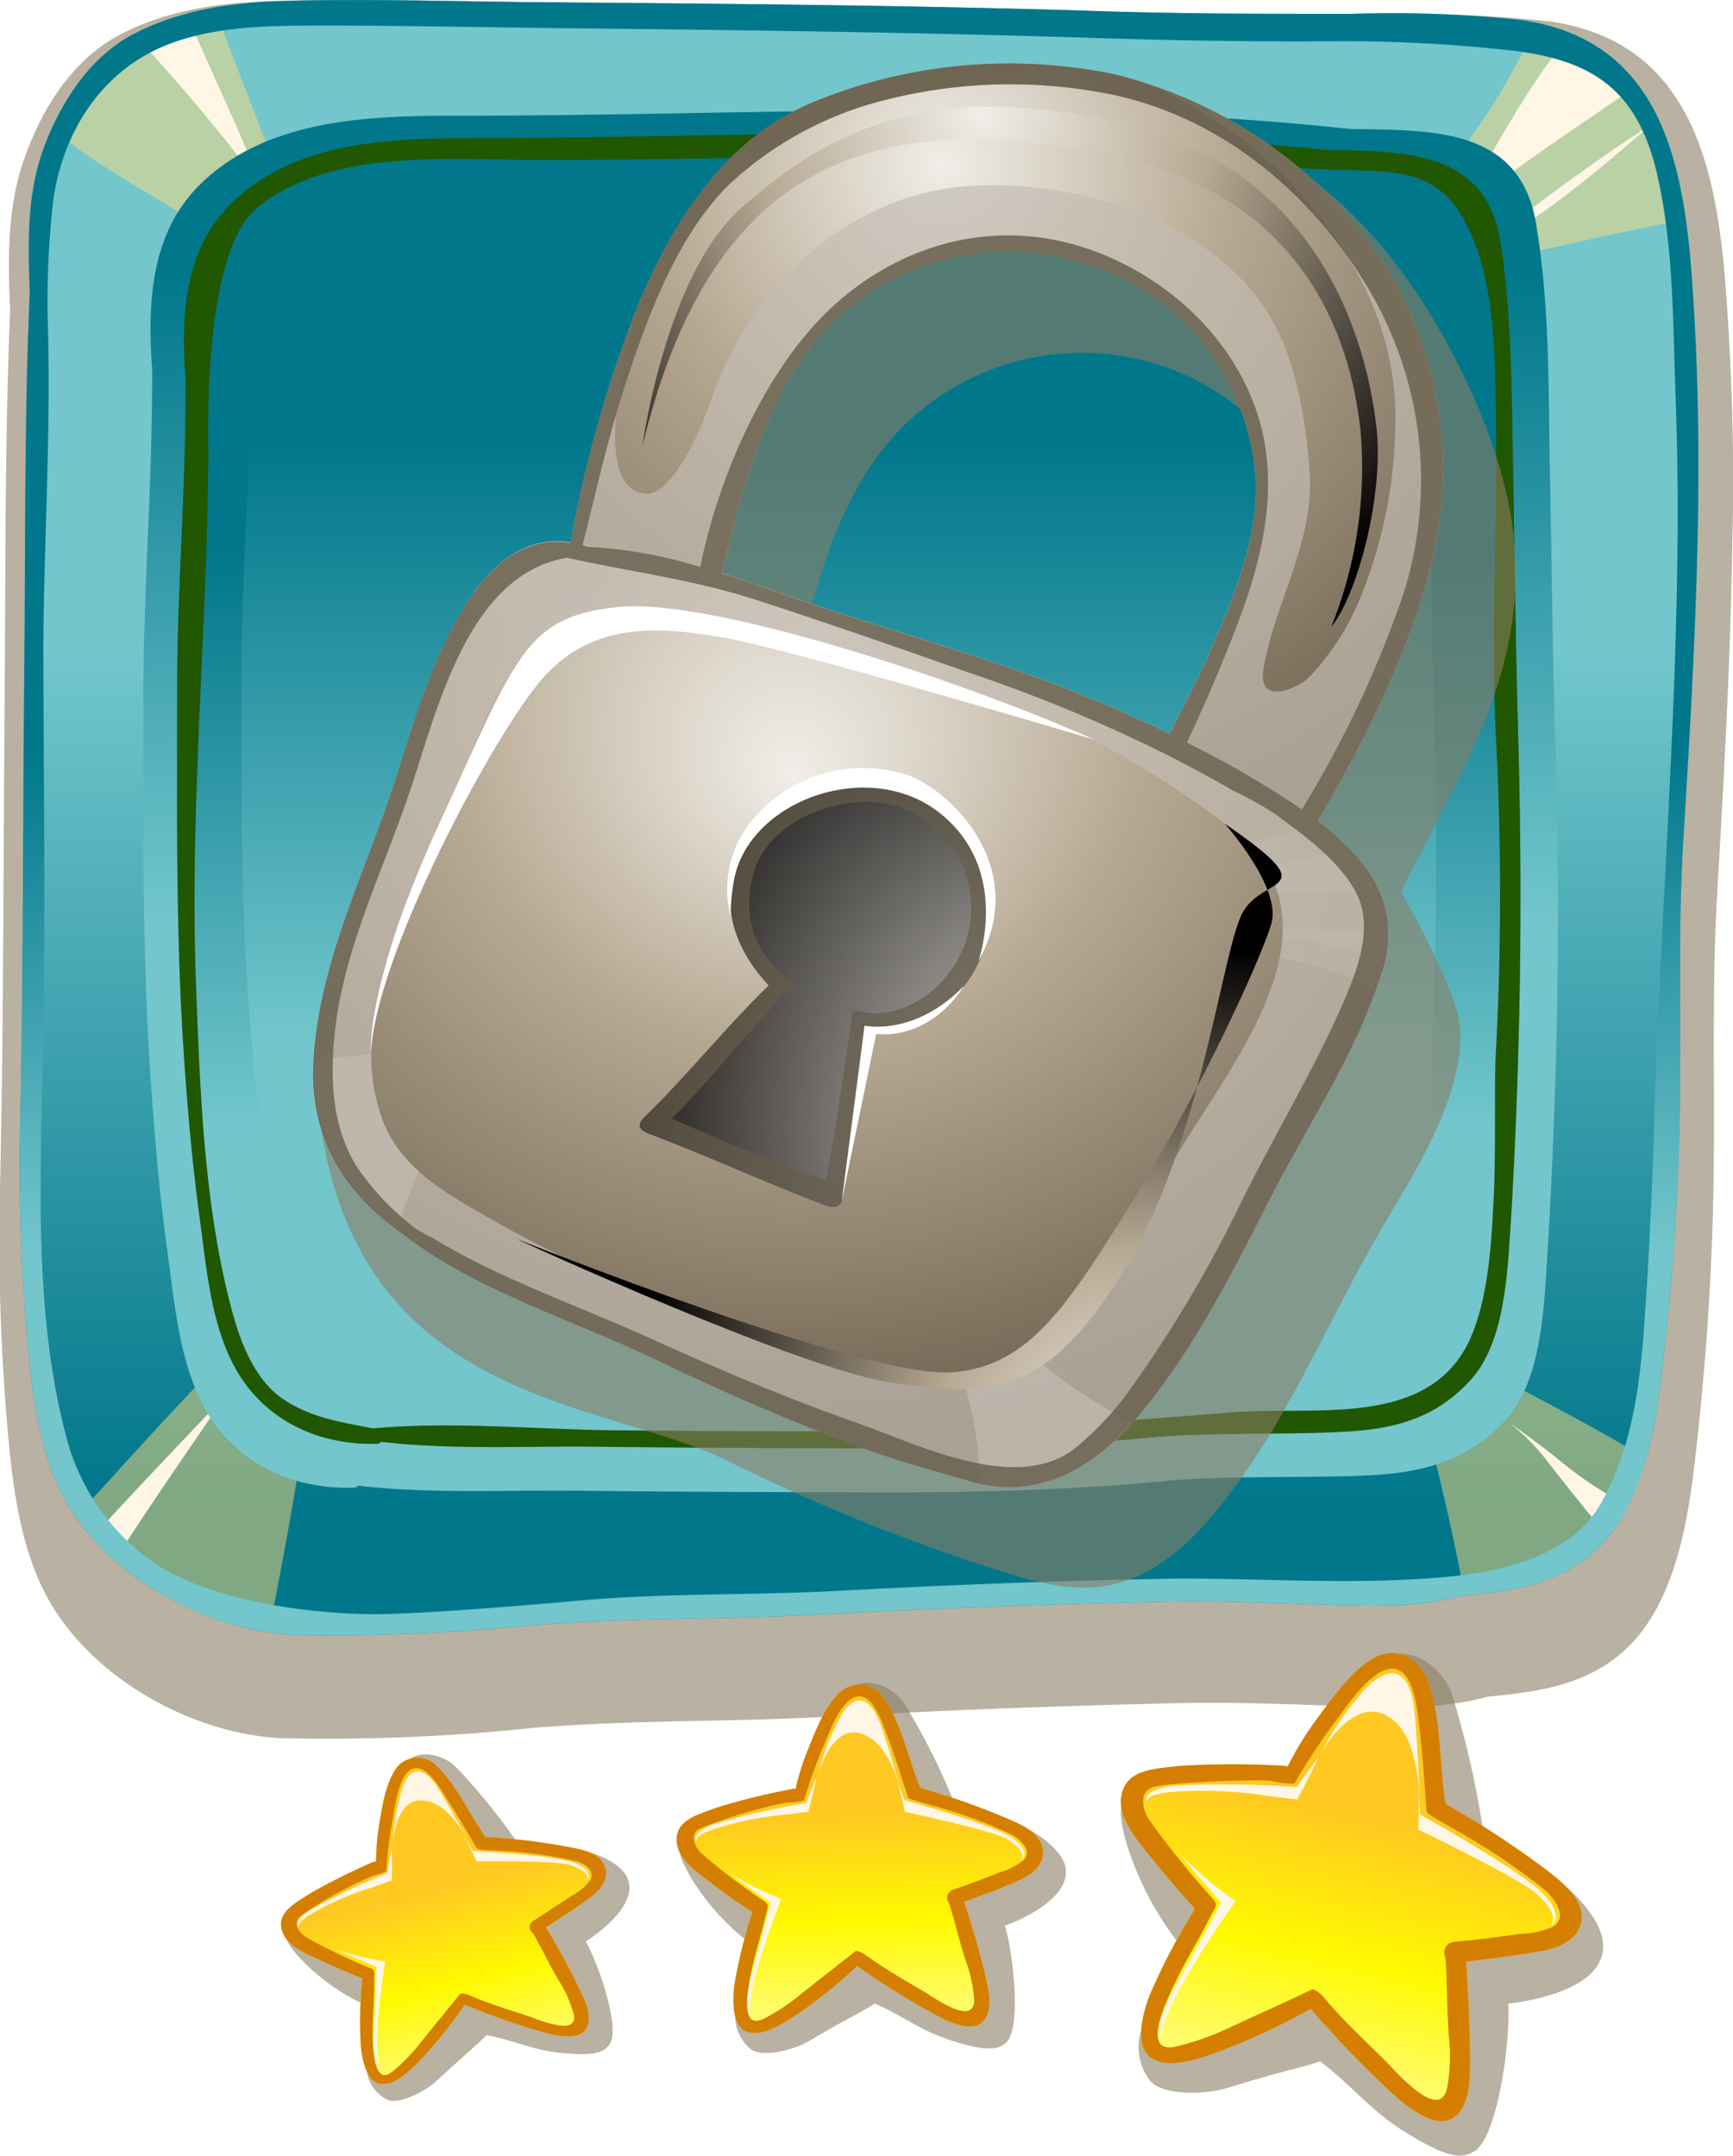 <svg xmlns="http://www.w3.org/2000/svg" xmlns:xlink="http://www.w3.org/1999/xlink" viewBox="0 0 129.91 161.64"><defs><style>.cls-1{mask:url(#mask);filter:url(#luminosity-noclip-9);}.cls-10,.cls-12,.cls-14,.cls-16,.cls-18,.cls-2,.cls-23,.cls-26,.cls-4,.cls-42,.cls-43,.cls-46,.cls-49,.cls-52,.cls-55,.cls-57,.cls-6,.cls-8{mix-blend-mode:multiply;}.cls-2{fill:url(#linear-gradient);}.cls-3{mask:url(#mask-2);filter:url(#luminosity-noclip-14);}.cls-4{fill:url(#radial-gradient);}.cls-5{mask:url(#mask-3);filter:url(#luminosity-noclip-15);}.cls-6{fill:url(#radial-gradient-2);}.cls-7{mask:url(#mask-4);filter:url(#luminosity-noclip-16);}.cls-8{fill:url(#radial-gradient-3);}.cls-9{mask:url(#mask-5);filter:url(#luminosity-noclip-10);}.cls-10{fill:url(#linear-gradient-2);}.cls-11{mask:url(#mask-6);filter:url(#luminosity-noclip-11);}.cls-12{fill:url(#linear-gradient-3);}.cls-13{mask:url(#mask-7);filter:url(#luminosity-noclip-12);}.cls-14{fill:url(#radial-gradient-4);}.cls-15{mask:url(#mask-8);filter:url(#luminosity-noclip-13);}.cls-16{fill:url(#radial-gradient-5);}.cls-17{isolation:isolate;}.cls-18{fill:#8a7d63;}.cls-18,.cls-54{opacity:0.6;}.cls-19{fill:url(#linear-gradient-4);}.cls-20{opacity:0.5;}.cls-20,.cls-30,.cls-32,.cls-34,.cls-35,.cls-53,.cls-54,.cls-58,.cls-59,.cls-60{mix-blend-mode:screen;}.cls-21{fill:#ffdc7c;}.cls-22{fill:#fff6e6;}.cls-23{fill:url(#linear-gradient-5);}.cls-24{fill:url(#linear-gradient-6);}.cls-25{fill:url(#linear-gradient-7);}.cls-27{fill:#215700;}.cls-28{fill:url(#linear-gradient-8);}.cls-29{mask:url(#mask-9);}.cls-30{fill:url(#linear-gradient-9);}.cls-31{mask:url(#mask-10);}.cls-32{fill:url(#linear-gradient-10);}.cls-33{mask:url(#mask-11);}.cls-34{fill:url(#linear-gradient-11);}.cls-36{mask:url(#mask-12);}.cls-37{fill:url(#radial-gradient-6);}.cls-38{mask:url(#mask-13);}.cls-39{fill:url(#radial-gradient-7);}.cls-40{fill:url(#linear-gradient-12);}.cls-41{mask:url(#mask-14);}.cls-42{fill:url(#radial-gradient-8);}.cls-43{fill:#d47f02;}.cls-44{fill:url(#linear-gradient-13);}.cls-45{mask:url(#mask-15);}.cls-46{fill:url(#radial-gradient-9);}.cls-47{fill:url(#linear-gradient-14);}.cls-48{mask:url(#mask-16);}.cls-49{fill:url(#radial-gradient-10);}.cls-50{fill:url(#radial-gradient-11);}.cls-51{fill:url(#radial-gradient-12);}.cls-52,.cls-53,.cls-54{fill:#c3bcb3;}.cls-52,.cls-57{opacity:0.7;}.cls-53{opacity:0.4;}.cls-55,.cls-57{fill:#665d4a;}.cls-55,.cls-56{opacity:0.8;}.cls-56{fill:url(#radial-gradient-13);}.cls-58{fill:url(#radial-gradient-14);}.cls-59{fill:url(#radial-gradient-15);}.cls-60,.cls-61{fill:#fff;}.cls-62{filter:url(#luminosity-noclip-8);}.cls-63{filter:url(#luminosity-noclip-7);}.cls-64{filter:url(#luminosity-noclip-6);}.cls-65{filter:url(#luminosity-noclip-5);}.cls-66{filter:url(#luminosity-noclip-4);}.cls-67{filter:url(#luminosity-noclip-3);}.cls-68{filter:url(#luminosity-noclip-2);}.cls-69{filter:url(#luminosity-noclip);}</style><filter id="luminosity-noclip" x="19.83" y="-8351.59" width="37.58" height="32766" filterUnits="userSpaceOnUse" color-interpolation-filters="sRGB"><feFlood flood-color="#fff" result="bg"/><feBlend in="SourceGraphic" in2="bg"/></filter><mask id="mask" x="19.83" y="-8351.59" width="37.58" height="32766" maskUnits="userSpaceOnUse"><g class="cls-69"/></mask><linearGradient id="linear-gradient" x1="25.48" y1="21.69" x2="41.93" y2="39.47" gradientUnits="userSpaceOnUse"><stop offset="0.03" stop-color="#fff"/><stop offset="0.19" stop-color="#fff"/><stop offset="0.39" stop-color="#fff"/><stop offset="0.95"/></linearGradient><filter id="luminosity-noclip-2" x="84.02" y="-8351.59" width="34.5" height="32766" filterUnits="userSpaceOnUse" color-interpolation-filters="sRGB"><feFlood flood-color="#fff" result="bg"/><feBlend in="SourceGraphic" in2="bg"/></filter><mask id="mask-2" x="84.02" y="-8351.59" width="34.5" height="32766" maskUnits="userSpaceOnUse"><g class="cls-68"/></mask><radialGradient id="radial-gradient" cx="103.13" cy="134.06" r="25.57" gradientUnits="userSpaceOnUse"><stop offset="0.41"/><stop offset="0.85" stop-color="#fff"/></radialGradient><filter id="luminosity-noclip-3" x="50.73" y="-8351.59" width="27.47" height="32766" filterUnits="userSpaceOnUse" color-interpolation-filters="sRGB"><feFlood flood-color="#fff" result="bg"/><feBlend in="SourceGraphic" in2="bg"/></filter><mask id="mask-3" x="50.73" y="-8351.59" width="27.47" height="32766" maskUnits="userSpaceOnUse"><g class="cls-67"/></mask><radialGradient id="radial-gradient-2" cx="96.63" cy="241.16" r="19.68" gradientTransform="translate(-86.33 -77.12) rotate(-13.76)" xlink:href="#radial-gradient"/><filter id="luminosity-noclip-4" x="21.07" y="-8351.59" width="24.37" height="32766" filterUnits="userSpaceOnUse" color-interpolation-filters="sRGB"><feFlood flood-color="#fff" result="bg"/><feBlend in="SourceGraphic" in2="bg"/></filter><mask id="mask-4" x="21.07" y="-8351.59" width="24.37" height="32766" maskUnits="userSpaceOnUse"><g class="cls-66"/></mask><radialGradient id="radial-gradient-3" cx="68.85" cy="339.88" r="17.7" gradientTransform="matrix(0.9, -0.44, 0.44, 0.9, -179.58, -135.56)" xlink:href="#radial-gradient"/><filter id="luminosity-noclip-5" x="59.88" y="-8351.59" width="11.47" height="32766" filterUnits="userSpaceOnUse" color-interpolation-filters="sRGB"><feFlood flood-color="#fff" result="bg"/><feBlend in="SourceGraphic" in2="bg"/></filter><mask id="mask-5" x="59.88" y="-8351.59" width="11.47" height="32766" maskUnits="userSpaceOnUse"><g class="cls-65"/></mask><linearGradient id="linear-gradient-2" x1="55.75" y1="7.88" x2="73.69" y2="26.91" gradientUnits="userSpaceOnUse"><stop offset="0" stop-color="#fff"/><stop offset="0.31" stop-color="#fff"/><stop offset="0.8"/></linearGradient><filter id="luminosity-noclip-6" x="19.09" y="-8351.59" width="88.55" height="32766" filterUnits="userSpaceOnUse" color-interpolation-filters="sRGB"><feFlood flood-color="#fff" result="bg"/><feBlend in="SourceGraphic" in2="bg"/></filter><mask id="mask-6" x="19.09" y="-8351.59" width="88.55" height="32766" maskUnits="userSpaceOnUse"><g class="cls-64"/></mask><linearGradient id="linear-gradient-3" x1="63.36" y1="112.83" x2="63.36" y2="71.13" xlink:href="#linear-gradient"/><filter id="luminosity-noclip-7" x="27.65" y="-8351.59" width="83.78" height="32766" filterUnits="userSpaceOnUse" color-interpolation-filters="sRGB"><feFlood flood-color="#fff" result="bg"/><feBlend in="SourceGraphic" in2="bg"/></filter><mask id="mask-7" x="27.65" y="-8351.59" width="83.78" height="32766" maskUnits="userSpaceOnUse"><g class="cls-63"/></mask><radialGradient id="radial-gradient-4" cx="103.58" cy="120.14" r="64.58" gradientUnits="userSpaceOnUse"><stop offset="0" stop-color="#fff"/><stop offset="0.24" stop-color="#fff"/><stop offset="0.79"/></radialGradient><filter id="luminosity-noclip-8" x="15.05" y="-8351.59" width="86.71" height="32766" filterUnits="userSpaceOnUse" color-interpolation-filters="sRGB"><feFlood flood-color="#fff" result="bg"/><feBlend in="SourceGraphic" in2="bg"/></filter><mask id="mask-8" x="15.05" y="-8351.59" width="86.71" height="32766" maskUnits="userSpaceOnUse"><g class="cls-62"/></mask><radialGradient id="radial-gradient-5" cx="-762.8" cy="153.56" r="64.47" gradientTransform="matrix(-1, 0.08, 0.08, 1, -745.27, 28.24)" xlink:href="#radial-gradient-4"/><linearGradient id="linear-gradient-4" x1="64.4" y1="-7.93" x2="64.4" y2="127.41" gradientUnits="userSpaceOnUse"><stop offset="0.42" stop-color="#72c6cc"/><stop offset="0.89" stop-color="#00778b"/></linearGradient><linearGradient id="linear-gradient-5" x1="63.76" y1="112.62" x2="63.76" y2="8.95" xlink:href="#linear-gradient-4"/><linearGradient id="linear-gradient-6" x1="64.4" y1="126.86" x2="64.4" y2="47.48" xlink:href="#linear-gradient-4"/><linearGradient id="linear-gradient-7" x1="63.62" y1="123.1" x2="63.62" y2="30.89" xlink:href="#linear-gradient-4"/><linearGradient id="linear-gradient-8" x1="62.88" y1="118.09" x2="62.88" y2="22.45" xlink:href="#linear-gradient-4"/><filter id="luminosity-noclip-9" x="19.83" y="16.42" width="37.58" height="38.06" filterUnits="userSpaceOnUse" color-interpolation-filters="sRGB"><feFlood flood-color="#fff" result="bg"/><feBlend in="SourceGraphic" in2="bg"/></filter><mask id="mask-9" x="19.83" y="16.42" width="37.58" height="38.06" maskUnits="userSpaceOnUse"><g class="cls-1"><path class="cls-2" d="M20,51.43c-.6-6.85.36-19.92.91-24.8s-.36-8,9.41-9.06a150.31,150.31,0,0,1,21.74-1.1c4.89.19,7.78,3.1,2.54,4.9s-21.26,11-30.43,29.34C23.1,52.88,20.57,57.58,20,51.43Z"/></g></mask><linearGradient id="linear-gradient-9" x1="25.48" y1="21.69" x2="41.93" y2="39.47" gradientUnits="userSpaceOnUse"><stop offset="0.03" stop-color="#fff"/><stop offset="0.19" stop-color="#c8c8c8"/><stop offset="0.39" stop-color="#7f7f7f"/><stop offset="0.95" stop-color="#474747"/></linearGradient><filter id="luminosity-noclip-10" x="59.88" y="16.22" width="11.47" height="3.78" filterUnits="userSpaceOnUse" color-interpolation-filters="sRGB"><feFlood flood-color="#fff" result="bg"/><feBlend in="SourceGraphic" in2="bg"/></filter><mask id="mask-10" x="59.88" y="16.22" width="11.47" height="3.78" maskUnits="userSpaceOnUse"><g class="cls-9"><path class="cls-10" d="M61.49,16.3c6-.19,10.5-.19,9.78,2s-2.36,1.77-6.7,1.44c-2.35-.17-4.35.54-4.53-.55S59.43,16.36,61.49,16.3Z"/></g></mask><linearGradient id="linear-gradient-10" x1="55.75" y1="7.88" x2="73.69" y2="26.91" gradientUnits="userSpaceOnUse"><stop offset="0" stop-color="#c8c8c8"/><stop offset="0.31" stop-color="#7f7f7f"/><stop offset="0.8" stop-color="#474747"/></linearGradient><filter id="luminosity-noclip-11" x="19.09" y="64.49" width="88.55" height="39.85" filterUnits="userSpaceOnUse" color-interpolation-filters="sRGB"><feFlood flood-color="#fff" result="bg"/><feBlend in="SourceGraphic" in2="bg"/></filter><mask id="mask-11" x="19.09" y="64.49" width="88.55" height="39.85" maskUnits="userSpaceOnUse"><g class="cls-11"><path class="cls-12" d="M19.48,90.56C17.3,70.65,24.55,60.15,35.05,74.27S51,89.12,59.31,88.76s22.11-2.54,29.34-14.49,19.2-14.48,18.47,1.08,7.25,29-21,28.61c-17-.22-39.11-.36-54,.35C24.13,104.73,20.53,100.18,19.48,90.56Z"/></g></mask><linearGradient id="linear-gradient-11" x1="63.36" y1="112.83" x2="63.36" y2="71.13" xlink:href="#linear-gradient-9"/><filter id="luminosity-noclip-12" x="27.65" y="56.85" width="83.78" height="49.23" filterUnits="userSpaceOnUse" color-interpolation-filters="sRGB"><feFlood flood-color="#fff" result="bg"/><feBlend in="SourceGraphic" in2="bg"/></filter><mask id="mask-12" x="27.65" y="56.85" width="83.78" height="49.23" maskUnits="userSpaceOnUse"><g class="cls-13"><path class="cls-14" d="M39.56,102.88c12.41-2,46.76.55,54.57-.85S107.48,99.26,108,90.9s-.56-18.94-.56-24.5,3.62-18.94,3.9,1.11-.73,26.82-1.12,30.06-1.65,7.53-13.92,7.53-20.87,1.39-35.63.84S8.65,107.89,39.56,102.88Z"/></g></mask><radialGradient id="radial-gradient-6" cx="103.58" cy="120.14" r="64.58" gradientUnits="userSpaceOnUse"><stop offset="0" stop-color="#c8c8c8"/><stop offset="0.24" stop-color="#7f7f7f"/><stop offset="0.79" stop-color="#474747"/></radialGradient><filter id="luminosity-noclip-13" x="15.05" y="59.63" width="86.71" height="47.07" filterUnits="userSpaceOnUse" color-interpolation-filters="sRGB"><feFlood flood-color="#fff" result="bg"/><feBlend in="SourceGraphic" in2="bg"/></filter><mask id="mask-13" x="15.05" y="59.63" width="86.71" height="47.07" maskUnits="userSpaceOnUse"><g class="cls-15"><path class="cls-16" d="M89.68,99.92c-12.53-1-46.59,4.2-54.47,3.41s-12.2-2-14.74-10c-4.59-14.37-1.92-18.56-2.35-24.13S14,50.24,15.32,70.25s2.82,26.69,3.45,29.89,2.25,7.36,14.46,6.43,20.92-.26,35.59-2S120.88,102.51,89.68,99.92Z"/></g></mask><radialGradient id="radial-gradient-7" cx="-762.8" cy="153.56" r="64.47" gradientTransform="matrix(-1, 0.08, 0.08, 1, -745.27, 28.24)" xlink:href="#radial-gradient-6"/><linearGradient id="linear-gradient-12" x1="97.12" y1="158.23" x2="102.32" y2="134.66" gradientUnits="userSpaceOnUse"><stop offset="0.11" stop-color="#fffb74"/><stop offset="0.49" stop-color="#fffa00"/><stop offset="0.93" stop-color="#ffc921"/></linearGradient><filter id="luminosity-noclip-14" x="84.02" y="125.05" width="34.5" height="34" filterUnits="userSpaceOnUse" color-interpolation-filters="sRGB"><feFlood flood-color="#fff" result="bg"/><feBlend in="SourceGraphic" in2="bg"/></filter><mask id="mask-14" x="84.02" y="125.05" width="34.5" height="34" maskUnits="userSpaceOnUse"><g class="cls-3"><path class="cls-4" d="M115.76,140.09c-.32-.25-.66-.49-1-.73,1.45,1.48,1.72,2.95,1.06,4.07-.9,1.57-3.93,1.9-5.75,2-2.41.19-.91,2.27-1.85,4.44-1.86,4.27-7.11,2-8.82-.56-1.12-1.65-5.47,1.71-8.13-1.23a4,4,0,0,1-.68-3.61c.85-2.42-.51-2.79-1.73-4.46-1.9-2.59-3.18-6.19-.13-6.28a70.29,70.29,0,0,1,7.33.19c1.3.09,1.76-2.32,3.61-5.2.45-.68,1.9-3,2.28-3.72a22.49,22.49,0,0,0-3.44,4.1,23.42,23.42,0,0,0-2,3.31.57.57,0,0,0-.27-.06,68.39,68.39,0,0,0-7.71,0c-2,.24-4.17.22-4.5,2.32-.23,1.37.84,2.81,1.64,3.82,1.32,1.66,2.44,3,3.89,4.59a48,48,0,0,0-3.37,6.4c-.45,1.15-1.29,3.84.07,4.77,1.1.74,2.74.34,4.35-.19a49.82,49.82,0,0,0,7.62-3.48,78.8,78.8,0,0,0,5.75,6c1.07,1,3.5,3.22,5,2.13,1.21-.86,1.19-2.87,1.2-4.18,0-2.48-.13-5-.29-7.5,1.92-.22,3.84-.46,5.74-.8,1.35-.25,2.92-1,2.92-2.54S116.87,140.94,115.76,140.09Z"/></g></mask><radialGradient id="radial-gradient-8" cx="103.13" cy="134.06" r="25.57" gradientUnits="userSpaceOnUse"><stop offset="0.41" stop-color="#fffb62"/><stop offset="0.85" stop-color="#f39f46"/></radialGradient><linearGradient id="linear-gradient-13" x1="92.01" y1="259.75" x2="96.01" y2="241.62" gradientTransform="translate(-86.33 -77.12) rotate(-13.76)" xlink:href="#linear-gradient-12"/><filter id="luminosity-noclip-15" x="50.73" y="127.61" width="27.47" height="24.86" filterUnits="userSpaceOnUse" color-interpolation-filters="sRGB"><feFlood flood-color="#fff" result="bg"/><feBlend in="SourceGraphic" in2="bg"/></filter><mask id="mask-15" x="50.73" y="127.61" width="27.47" height="24.86" maskUnits="userSpaceOnUse"><g class="cls-5"><path class="cls-6" d="M75.42,136.32l-.87-.36c1.35.84,1.82,1.88,1.54,2.84-.4,1.36-2.59,2.15-3.93,2.58-1.77.61-.25,1.87-.57,3.68-.61,3.54-5,2.79-6.69,1.2-1.15-1.06-3.78,2.27-6.31.55a3,3,0,0,1-1.16-2.56c.2-2-.89-2-2.12-3-1.9-1.57-3.51-4-1.24-4.66a54.79,54.79,0,0,1,5.5-1.22c1-.15.91-2.05,1.77-4.54.2-.58.87-2.57,1-3.19a17.56,17.56,0,0,0-1.82,3.69,19,19,0,0,0-.88,2.84.42.42,0,0,0-.22,0,49.74,49.74,0,0,0-5.75,1.42c-1.41.53-3.08.93-2.94,2.56.07,1.07,1.14,2,1.93,2.57,1.29,1,2.38,1.81,3.73,2.69a39.8,39.8,0,0,0-1.34,5.43c-.11.93-.27,3.1.93,3.53.95.36,2.11-.25,3.22-.92a36.94,36.94,0,0,0,5.06-4,57.27,57.27,0,0,0,5.39,3.4c1,.56,3.2,1.78,4.1.7.72-.88.35-2.37.12-3.37-.43-1.84-1-3.72-1.59-5.55,1.39-.51,2.8-1,4.14-1.63,1-.44,2-1.25,1.72-2.45S76.43,136.76,75.42,136.32Z"/></g></mask><radialGradient id="radial-gradient-9" cx="96.63" cy="241.16" r="19.68" gradientTransform="translate(-86.33 -77.12) rotate(-13.76)" xlink:href="#radial-gradient-8"/><linearGradient id="linear-gradient-14" x1="64.7" y1="356.6" x2="68.29" y2="340.3" gradientTransform="matrix(0.9, -0.44, 0.44, 0.9, -179.58, -135.56)" xlink:href="#linear-gradient-12"/><filter id="luminosity-noclip-16" x="21.07" y="133.36" width="24.37" height="22.99" filterUnits="userSpaceOnUse" color-interpolation-filters="sRGB"><feFlood flood-color="#fff" result="bg"/><feBlend in="SourceGraphic" in2="bg"/></filter><mask id="mask-16" x="21.07" y="133.36" width="24.37" height="22.99" maskUnits="userSpaceOnUse"><g class="cls-7"><path class="cls-8" d="M42.45,138.46l-.83-.15c1.33.47,2,1.3,1.9,2.21-.06,1.24-1.85,2.38-2.93,3-1.44.86.13,1.68.22,3.34.14,3.21-3.82,3.42-5.64,2.34C34,148.53,32.3,152,29.74,151a2.79,2.79,0,0,1-1.53-2c-.2-1.76-1.17-1.59-2.44-2.24-2-1-3.87-2.85-2-3.85a46.38,46.38,0,0,1,4.6-2.13c.83-.34.38-2,.65-4.35.07-.55.26-2.43.26-3a16.88,16.88,0,0,0-.88,3.6,19.73,19.73,0,0,0-.21,2.66.61.61,0,0,0-.18,0,48.18,48.18,0,0,0-4.77,2.38c-1.14.74-2.52,1.42-2.09,2.81.29.94,1.39,1.5,2.2,1.89,1.33.62,2.42,1.12,3.81,1.65a32.39,32.39,0,0,0-.12,5c.07.84.37,2.77,1.48,2.94.93.11,1.81-.65,2.66-1.45a34.62,34.62,0,0,0,3.66-4.5,53.4,53.4,0,0,0,5.38,1.92c1,.3,3.16.95,3.75-.17.46-.93-.15-2.16-.56-3-.73-1.54-1.62-3.09-2.48-4.56,1.13-.72,2.26-1.44,3.33-2.25.77-.56,1.51-1.5,1-2.48S43.41,138.66,42.45,138.46Z"/></g></mask><radialGradient id="radial-gradient-10" cx="68.85" cy="339.88" r="17.7" gradientTransform="matrix(0.9, -0.44, 0.44, 0.9, -179.58, -135.56)" xlink:href="#radial-gradient-8"/><radialGradient id="radial-gradient-11" cx="59.43" cy="42.07" fy="58.062" r="66.76" gradientUnits="userSpaceOnUse"><stop offset="0" stop-color="#f0eee8"/><stop offset="0.4" stop-color="#b7a892"/><stop offset="1" stop-color="#6c614f"/></radialGradient><radialGradient id="radial-gradient-12" cx="70.65" cy="12.32" fy="12.324" r="54.34" xlink:href="#radial-gradient-11"/><radialGradient id="radial-gradient-13" cx="84.57" cy="86.82" r="37.38" gradientUnits="userSpaceOnUse"><stop offset="0" stop-color="#fff"/><stop offset="0.32" stop-color="#b2b2b2"/><stop offset="1"/></radialGradient><radialGradient id="radial-gradient-14" cx="73.64" cy="8.52" r="43.31" gradientUnits="userSpaceOnUse"><stop offset="0" stop-color="#f0eee8"/><stop offset="0.4" stop-color="#b7a892"/><stop offset="1"/></radialGradient><radialGradient id="radial-gradient-15" cx="85.47" cy="109.15" r="38.73" xlink:href="#radial-gradient-14"/></defs><title>资源 2</title><g class="cls-17"><g id="图层_2" data-name="图层 2"><g id="Layer_1" data-name="Layer 1"><path class="cls-18" d="M129.59,25C129,14.79,128,3.38,116.28,1.62a89.46,89.46,0,0,0-13.2-.5c-7,0-13.89-.05-20.86-.27C67.93.4,53.61.29,39.31.16,33.19.09,27.05-.09,20.93.06c-4.1.1-8.18.59-11.88,2.51S3,8.33,1.67,12.34C.53,15.89.6,19.57.76,23.27.34,33.32.43,43.42.34,53.44.24,65.32.28,77.17,0,89.06a164.19,164.19,0,0,0,.43,16.45c.36,4.37.75,9.15,2.57,13.17,3,6.69,11,11.29,18.05,11.65a146.24,146.24,0,0,0,19-.78c8-.63,14.43-.4,22.45-.85,8.68-.49,17.39-.81,26.07-1,4.13-.08,8.22.09,12.34.23,3.47.12,7.24.24,10.64-.72,3.94-.36,7.83-.91,10.78-4,3.09-3.29,4.09-8.53,4.63-12.9.75-6.19,1.23-12.42,1.42-18.65.27-8.32-.14-16.61.36-24.94.52-8.86,1-17.72,1.13-26.6C130,35.09,129.88,30,129.59,25Z"/><path class="cls-19" d="M127,23.51c-.55-9.6-1.55-20.33-12.9-22a90.81,90.81,0,0,0-12.78-.47c-6.75,0-13.46,0-20.21-.25C67.26.38,53.41.27,39.56.16,33.63.09,27.69-.08,21.75.06c-4,.1-7.92.56-11.5,2.36S4.38,7.83,3.1,11.61c-1.09,3.33-1,6.78-.87,10.26-.41,9.45-.32,18.94-.41,28.37-.11,11.17-.07,22.33-.3,33.49A145.09,145.09,0,0,0,1.94,99.2c.35,4.1.73,8.62,2.5,12.38,2.93,6.3,10.63,10.6,17.48,11a152,152,0,0,0,18.37-.75c7.77-.58,14-.36,21.75-.8,8.42-.47,16.83-.75,25.26-.93,4-.09,8,.1,11.94.23,3.37.1,7,.23,10.31-.66,3.82-.37,7.58-.87,10.44-3.8s4-8,4.48-12.13q1.09-8.73,1.39-17.52c.25-7.83-.15-15.64.34-23.47.51-8.31,1-16.64,1.1-25C127.35,33,127.28,28.26,127,23.51Z"/><g class="cls-20"><path class="cls-21" d="M18.55,19.52a29.72,29.72,0,0,1,3.24-4.26c-2-4.87-3.86-9.79-5.72-14.69a20.79,20.79,0,0,0-5.82,1.85A13.92,13.92,0,0,0,3.9,9.6c3.4,3,8,5.16,11.54,7.65C16.49,18,17.51,18.77,18.55,19.52Z"/><path class="cls-21" d="M106.48,16.74c.55,1.17,1.19,2.3,1.81,3.44,6.08-1,12-2.61,18.09-3.71-1-6.92-3.48-13.12-11.25-14.74a41,41,0,0,1-4.5,8C109.17,12,107.77,14.35,106.48,16.74Z"/><path class="cls-21" d="M105.56,100.26c-.21.18-.44.42-.69.62.24,2.88,2.12,6.23,2.79,8.93q1.2,4.86,2.14,9.8c3.73-.35,7.41-.89,10.19-3.76a15.07,15.07,0,0,0,3.4-6.48c-5.6-3.45-11.66-6.21-17.28-9.61C105.93,99.94,105.73,100.1,105.56,100.26Z"/><path class="cls-21" d="M22,96.63a1.59,1.59,0,0,1-.3.36c-5.67,5.24-10.8,11.05-16,16.74a22,22,0,0,0,14.44,8.63c1.64-8.07,3-16.19,3.95-24.37C23.36,97.57,22.66,97.09,22,96.63Z"/></g><path class="cls-22" d="M19.54,13.89C17.9,9.53,15.77,5.35,14,1a20.6,20.6,0,0,0-3.74,1.4,1.23,1.23,0,0,0-.25.14A144.37,144.37,0,0,1,19.54,13.89Z"/><path class="cls-22" d="M110.62,19c1.53-1,3.11-1.91,4.68-2.84,3-2.11,5.76-4.46,8.5-6.84A137.72,137.72,0,0,0,110.62,19Z"/><path class="cls-22" d="M122.77,6.37a11.59,11.59,0,0,0-5-3.81c-3.45,4-5.89,9.13-8.73,13.52-.1.16-.2.32-.31.47C113.12,12.79,118.05,9.68,122.77,6.37Z"/><path class="cls-22" d="M115.8,109.32c1.56,2,3.11,4,4.75,5.83a12.51,12.51,0,0,0,1.5-2.24,29,29,0,0,1-4.78-3.11c-1.34-1.11-2.72-2.13-4.14-3.13A16.74,16.74,0,0,1,115.8,109.32Z"/><path class="cls-22" d="M8.54,116.92c.46-.65.84-1.14,1.06-1.47,2.39-3.68,4.9-7.27,7.38-10.91-3.37,3.59-6.78,7.12-10.08,10.76A17.94,17.94,0,0,0,8.54,116.92Z"/><path class="cls-23" d="M116.57,55.23c-.2-6.86-.25-13.25-.39-20.1-.12-6.19,0-12-1-18.15-1.11-7.34-7.54-7.23-13.89-7.3-22.26-2.42-44.93-1-67.26-1-6.58,0-14.17.28-19.11,5.23-3.56,3.58-3.9,8.64-3.51,13.77,0,9.37-.64,16-.66,24.07,0,9.82-.12,19.6.56,29.43.29,4.17.65,8.36,1.22,12.53.49,3.53.8,7.31,2.2,10.62,2,4.83,6.52,7.37,11.77,7.22a.59.59,0,0,0,.35-.15c5.58.64,11.45.3,17,.38,7.24.09,14.48.1,21.72.12s14.61-.16,21.87-.86c4.64-.43,11-.18,15.63-.44,3.76-.24,7-1.13,9.77-4.1S115.74,97.88,116,94C116.78,81.15,117,68.15,116.57,55.23Z"/><path class="cls-24" d="M127,23.51c-.55-9.6-1.55-20.33-12.9-22a90.81,90.81,0,0,0-12.78-.47c-6.75,0-13.46,0-20.21-.25C67.26.38,53.41.27,39.56.16,33.63.09,27.69-.08,21.75.06c-4,.1-7.92.56-11.5,2.36S4.38,7.83,3.1,11.61c-1.09,3.33-1,6.78-.87,10.26-.41,9.45-.32,18.94-.41,28.37-.11,11.17-.07,22.33-.3,33.49A145.09,145.09,0,0,0,1.94,99.2c.35,4.1.73,8.62,2.5,12.38,2.93,6.3,10.63,10.6,17.48,11a152,152,0,0,0,18.37-.75c7.77-.58,14-.36,21.75-.8,8.42-.47,16.83-.75,25.26-.93,4-.09,8,.1,11.94.23,3.37.1,7,.23,10.31-.66,3.82-.37,7.58-.87,10.44-3.8s4-8,4.48-12.13q1.09-8.73,1.39-17.52c.25-7.83-.15-15.64.34-23.47.51-8.31,1-16.64,1.1-25C127.35,33,127.28,28.26,127,23.51Zm-3,60.76c-.15,5-.38,10-.74,15-.32,4.59-.93,9.37-3.23,13.42-2.53,4.46-8.53,5.37-13.14,5.67-6.16.42-12.34,0-18.49,0q-12.66.22-25.27.91c-7.53.4-13.3.12-20.8.84-3.24.29-11.78,1-15,.92-6.87-.2-12.55-1.69-15.69-3.79a16.51,16.51,0,0,1-6.75-9.81c-2.47-9.55-1.81-20.2-1.64-30s0-19.61,0-29.42c.07-8,.59-16.16.32-24.22A68.29,68.29,0,0,1,4,14.94C4.76,9.75,7.72,5.2,12.68,3.3c3.74-1.43,8-1.38,12-1.38,6.05,0,12.12.14,18.17.2,12.76.14,25.54.3,38.29.7,6.4.2,12.77.33,19.18.27a114.6,114.6,0,0,1,12.56.65c6.41.66,9.9,2.91,11.37,9.45,1.23,5.48,1.15,11.07,1.36,16.65C126.28,47.94,124.53,66.16,124,84.27Z"/><path class="cls-25" d="M113.79,54.62c-.18-6.53-.24-12.6-.36-19.12-.13-5.89-.05-11.41-.94-17.26-1.06-7-7.16-6.9-13.18-7C78.15,9,56.62,10.33,35.4,10.36c-6.27,0-13.46.25-18.16,5-3.39,3.41-3.71,8.21-3.32,13.1,0,8.91-.62,15.27-.64,22.9,0,9.35-.12,18.67.52,28,.27,4,.63,8,1.16,11.92.46,3.36.76,7,2.09,10.1,1.94,4.62,6.21,7,11.19,6.88a.49.49,0,0,0,.34-.15c5.3.62,10.86.31,16.15.37,6.88.08,13.76.1,20.64.13s13.87-.15,20.77-.81c4.41-.43,10.44-.19,14.85-.46,3.58-.21,6.66-1,9.27-3.89s2.75-8.23,3-11.89C114,79.29,114.15,66.91,113.79,54.62Z"/><g class="cls-26"><path class="cls-27" d="M113.79,54.62c-.18-6.53-.24-12.6-.36-19.12-.13-5.89-.05-11.41-.94-17.26-1.06-7-7.16-6.9-13.18-7C78.15,9,56.62,10.33,35.4,10.36c-6.27,0-13.46.25-18.16,5-3.39,3.41-3.71,8.21-3.32,13.1,0,8.91-.62,15.27-.64,22.9,0,9.35-.12,18.67.52,28,.27,4,.63,8,1.16,11.92.46,3.36.76,7,2.09,10.1,1.94,4.62,6.21,7,11.19,6.88a.49.49,0,0,0,.34-.15c5.3.62,10.86.31,16.15.37,6.88.08,13.76.1,20.64.13s13.87-.15,20.77-.81c4.41-.43,10.44-.19,14.85-.46,3.58-.21,6.66-1,9.27-3.89s2.75-8.23,3-11.89C114,79.29,114.15,66.91,113.79,54.62ZM112,89.17c-.17,3.63-.36,8.4-2,11.65-3.24,6.25-11.55,4.6-17.49,5.07-8.64.68-17.29,1.4-26,1.43-6.51,0-13,0-19.54-.07-6.2,0-12.74-.72-19-.15-2.39-.46-4.66-.79-6.74-2.19s-3.15-4.11-3.81-6.52C15.31,90.58,15,82,14.7,73.94c-.51-12.84.81-26.5.91-39.36.16,1.47-.93-15.23,3.67-19C24.76,11.07,33.89,12,40.42,12c10.21,0,20.42-.31,30.62-.31,6.37,0,12.74.26,19.1.6,3.3.18,6.6.28,9.9.44,3.68.14,7.33-.26,9.5,3.39,2.47,4.14,2.5,9.73,2.59,14.39.15,8.14-.38,16.51,0,24.64a222.85,222.85,0,0,1,0,23.83C112,81.38,112.14,85.19,112,89.17Z"/></g><path class="cls-28" d="M107.5,52.78c-.17-5.7-.21-11-.33-16.75-.11-5.16,0-10-.82-15.11-.94-6.15-6.37-6.05-11.74-6.11-18.82-2-38-.84-56.83-.8-5.56,0-12,.22-16.15,4.36-3,3-3.3,7.21-2.95,11.49,0,7.81-.56,13.37-.57,20.06,0,8.19-.11,16.37.47,24.54.25,3.5.55,7,1,10.47.42,2.92.68,6.08,1.87,8.85,1.72,4,5.51,6.14,9.94,6a.53.53,0,0,0,.32-.12c4.7.52,9.64.26,14.35.31q9.16.09,18.35.11c6.15,0,12.34-.15,18.47-.7,3.92-.39,9.29-.18,13.21-.4,3.18-.2,5.92-.93,8.25-3.43s2.45-7.19,2.65-10.41C107.68,74.41,107.82,63.57,107.5,52.78Z"/><g class="cls-29"><path class="cls-30" d="M20,51.43c-.6-6.85.36-19.92.91-24.8s-.36-8,9.41-9.06a150.31,150.31,0,0,1,21.74-1.1c4.89.19,7.78,3.1,2.54,4.9s-21.26,11-30.43,29.34C23.1,52.88,20.57,57.58,20,51.43Z"/></g><g class="cls-31"><path class="cls-32" d="M61.49,16.3c6-.19,10.5-.19,9.78,2s-2.36,1.77-6.7,1.44c-2.35-.17-4.35.54-4.53-.55S59.43,16.36,61.49,16.3Z"/></g><g class="cls-33"><path class="cls-34" d="M19.48,90.56C17.3,70.65,24.55,60.15,35.05,74.27S51,89.12,59.31,88.76s22.11-2.54,29.34-14.49,19.2-14.48,18.47,1.08,7.25,29-21,28.61c-17-.22-39.11-.36-54,.35C24.13,104.73,20.53,100.18,19.48,90.56Z"/></g><g class="cls-35"><g class="cls-36"><path class="cls-37" d="M39.56,102.88c12.41-2,46.76.55,54.57-.85S107.48,99.26,108,90.9s-.56-18.94-.56-24.5,3.62-18.94,3.9,1.11-.73,26.82-1.12,30.06-1.65,7.53-13.92,7.53-20.87,1.39-35.63.84S8.65,107.89,39.56,102.88Z"/></g></g><g class="cls-35"><g class="cls-38"><path class="cls-39" d="M89.68,99.92c-12.53-1-46.59,4.2-54.47,3.41s-12.2-2-14.74-10c-4.59-14.37-1.92-18.56-2.35-24.13S14,50.24,15.32,70.25s2.82,26.69,3.45,29.89,2.25,7.36,14.46,6.43,20.92-.26,35.59-2S120.88,102.51,89.68,99.92Z"/></g></g><path class="cls-18" d="M117.3,141.41a46.23,46.23,0,0,0-6.1-4A69.86,69.86,0,0,0,108.83,127c-.62-1.86-3-3.69-4.8-2.72-2,1-3.53,3.46-4.81,5.28a28.36,28.36,0,0,0-2.09,3.58.77.77,0,0,0-.28-.06c-2.76,0-5.32-.31-8.08,0-2,.25-4.37.23-4.72,2.5-.25,1.5,1.38,6.61,4.6,10.49a35.31,35.31,0,0,0-2.85,5.57,4.1,4.1,0,0,0,.39,4.34c.85,1.14,4.06,1.11,5.77.59,4.09-1.27,5.69-1.55,7-2,2.56,1.94,3.72,3.67,6.54,5.4,3,1.84,4.07,1.92,5,1.35,1.8-1.06,2.74-8.41,2.56-11.08,2-.24,6.93-1.17,7.11-4.13C120.31,144.37,118.47,142.34,117.3,141.41Z"/><path class="cls-40" d="M115.76,140.09a69,69,0,0,0-7.4-4.83c-.48-3-.28-6.15-1.26-9.06-.6-1.73-2.27-2.83-4-1.94s-3.34,3.21-4.57,4.89a23.42,23.42,0,0,0-2,3.31.57.57,0,0,0-.27-.06,68.39,68.39,0,0,0-7.71,0c-2,.24-4.17.22-4.5,2.32-.23,1.37.84,2.81,1.64,3.82,1.32,1.66,2.44,3,3.89,4.59a48,48,0,0,0-3.37,6.4c-.45,1.15-1.29,3.84.07,4.77,1.1.74,2.74.34,4.35-.19a49.82,49.82,0,0,0,7.62-3.48,78.8,78.8,0,0,0,5.75,6c1.07,1,3.5,3.22,5,2.13,1.21-.86,1.19-2.87,1.2-4.18,0-2.48-.13-5-.29-7.5,1.92-.22,3.84-.46,5.74-.8,1.35-.25,2.92-1,2.92-2.54S116.87,140.94,115.76,140.09Z"/><g class="cls-41"><path class="cls-42" d="M115.76,140.09c-.32-.25-.66-.49-1-.73,1.45,1.48,1.72,2.95,1.06,4.07-.9,1.57-3.93,1.9-5.75,2-2.41.19-.91,2.27-1.85,4.44-1.86,4.27-7.11,2-8.82-.56-1.12-1.65-5.47,1.71-8.13-1.23a4,4,0,0,1-.68-3.61c.85-2.42-.51-2.79-1.73-4.46-1.9-2.59-3.18-6.19-.13-6.28a70.29,70.29,0,0,1,7.33.19c1.3.09,1.76-2.32,3.61-5.2.45-.68,1.9-3,2.28-3.72a22.49,22.49,0,0,0-3.44,4.1,23.42,23.42,0,0,0-2,3.31.57.57,0,0,0-.27-.06,68.39,68.39,0,0,0-7.71,0c-2,.24-4.17.22-4.5,2.32-.23,1.37.84,2.81,1.64,3.82,1.32,1.66,2.44,3,3.89,4.59a48,48,0,0,0-3.37,6.4c-.45,1.15-1.29,3.84.07,4.77,1.1.74,2.74.34,4.35-.19a49.82,49.82,0,0,0,7.62-3.48,78.8,78.8,0,0,0,5.75,6c1.07,1,3.5,3.22,5,2.13,1.21-.86,1.19-2.87,1.2-4.18,0-2.48-.13-5-.29-7.5,1.92-.22,3.84-.46,5.74-.8,1.35-.25,2.92-1,2.92-2.54S116.87,140.94,115.76,140.09Z"/></g><path class="cls-43" d="M115.76,140.09a69,69,0,0,0-7.4-4.83c-.48-3-.28-6.15-1.26-9.06-.6-1.73-2.27-2.83-4-1.94s-3.34,3.21-4.57,4.89a23.42,23.42,0,0,0-2,3.31.57.57,0,0,0-.27-.06,68.39,68.39,0,0,0-7.71,0c-2,.24-4.17.22-4.5,2.32-.23,1.37.84,2.81,1.64,3.82,1.32,1.66,2.44,3,3.89,4.59a48,48,0,0,0-3.37,6.4c-.45,1.15-1.29,3.84.07,4.77,1.1.74,2.74.34,4.35-.19a49.82,49.82,0,0,0,7.62-3.48,78.8,78.8,0,0,0,5.75,6c1.07,1,3.5,3.22,5,2.13,1.21-.86,1.19-2.87,1.2-4.18,0-2.48-.13-5-.29-7.5,1.92-.22,3.84-.46,5.74-.8,1.35-.25,2.92-1,2.92-2.54S116.87,140.94,115.76,140.09Zm.7,4.36A6.19,6.19,0,0,1,114,145c-1.65.23-3.3.46-5,.6a.81.81,0,0,0-.63,1.21c.11,1.91.09,3.83.23,5.75a13.6,13.6,0,0,1-.12,4c-.55,2.5-3.62-1-4.4-1.8-1.8-1.82-3.28-3.12-4.92-5.08-.37-.39-.68-.55-.84-.49-1.48.72-5.11,2.35-6.08,2.81a20.51,20.51,0,0,1-4.11,1.46c-2.74.61-.52-3.77-.08-4.7.81-1.74,1.85-3.35,2.69-5.07.29-.6.6-.81.22-1.27a66.18,66.18,0,0,1-4.84-6c-.47-.72-.76-2,.23-2.39s7.73-.64,9-.49a6.29,6.29,0,0,0,1.68.2,47.46,47.46,0,0,1,3.2-4.83c.6-.77,3-4.55,4.68-3.66,1.06.55,1.31,2.78,1.44,3.85.29,2.27.42,4.37.59,6.72,0,.2.85.6,1.92,1.26a47.62,47.62,0,0,1,7.05,4.72C116.46,142.32,117.57,143.69,116.46,144.45Z"/><path class="cls-22" d="M86,135.18s-.32-.63,1.72-.8a30.82,30.82,0,0,1,7.24.27l2.27.28c.84-1.5,1.62-3.19,1.62-3.19L97.19,134a73,73,0,0,0-8.68-.14C86.82,133.91,85.58,134.52,86,135.18Z"/><path class="cls-22" d="M99,131.5s2.18-4,4.64-3,2.64,4.69,2.88,6.93c-.22-2.08-.12-2.81-.47-6.93-.33-3.84-2.22-3.81-4.31-1.16A21.36,21.36,0,0,0,99,131.5Z"/><path class="cls-22" d="M106.32,134s.07,2.07,0,3.18c0,0,7.78,3.77,8.94,4.88s1.35,1.81,1,2.32c0,0,1.11-.55-.52-2.32s-9.28-6-9.28-6Z"/><path class="cls-22" d="M88.36,138.93a29.76,29.76,0,0,0,4.27,3.62s-5.81,8.07-5.54,10.29c0,0-.63-.9.92-3.68s3.52-6.52,3.52-6.52S89.34,140.19,88.36,138.93Z"/><path class="cls-18" d="M76.8,137a32.35,32.35,0,0,0-5.28-1.85,50.33,50.33,0,0,0-3.68-7.34c-.8-1.3-2.9-2.24-4.09-1.17s-2,3.22-2.61,4.82a20.26,20.26,0,0,0-.9,3.06.89.89,0,0,0-.23,0,55,55,0,0,0-6,1.51c-1.47.56-3.22,1-3.08,2.73.11,1.18,2.25,4.7,5.37,7a27.16,27.16,0,0,0-1.11,4.69,3.21,3.21,0,0,0,1.08,3.19c.84.68,3.25.08,4.43-.63,2.82-1.68,4-2.18,4.87-2.79,2.26,1,3.43,2.06,5.87,2.82s3.39.7,4,.1c1.15-1.12.5-6.77-.11-8.75,1.46-.53,4.95-2.14,4.54-4.4C79.6,138.71,77.86,137.52,76.8,137Z"/><path class="cls-44" d="M75.42,136.32A54,54,0,0,0,69,134.07c-.91-2.16-1.33-4.55-2.61-6.52a2.18,2.18,0,0,0-3.35-.73c-1.22,1.07-1.91,3-2.52,4.48a19,19,0,0,0-.88,2.84.42.42,0,0,0-.22,0,49.74,49.74,0,0,0-5.75,1.42c-1.41.53-3.08.93-2.94,2.56.07,1.07,1.14,2,1.93,2.57,1.29,1,2.38,1.81,3.73,2.69a39.8,39.8,0,0,0-1.34,5.43c-.11.93-.27,3.1.93,3.53.95.36,2.11-.25,3.22-.92a36.94,36.94,0,0,0,5.06-4,57.27,57.27,0,0,0,5.39,3.4c1,.56,3.2,1.78,4.1.7.72-.88.35-2.37.12-3.37-.43-1.84-1-3.72-1.59-5.55,1.39-.51,2.8-1,4.14-1.63,1-.44,2-1.25,1.72-2.45S76.43,136.76,75.42,136.32Z"/><g class="cls-45"><path class="cls-46" d="M75.42,136.32l-.87-.36c1.35.84,1.82,1.88,1.54,2.84-.4,1.36-2.59,2.15-3.93,2.58-1.77.61-.25,1.87-.57,3.68-.61,3.54-5,2.79-6.69,1.2-1.15-1.06-3.78,2.27-6.31.55a3,3,0,0,1-1.16-2.56c.2-2-.89-2-2.12-3-1.9-1.57-3.51-4-1.24-4.66a54.79,54.79,0,0,1,5.5-1.22c1-.15.91-2.05,1.77-4.54.2-.58.87-2.57,1-3.19a17.56,17.56,0,0,0-1.82,3.69,19,19,0,0,0-.88,2.84.42.42,0,0,0-.22,0,49.74,49.74,0,0,0-5.75,1.42c-1.41.53-3.08.93-2.94,2.56.07,1.07,1.14,2,1.93,2.57,1.29,1,2.38,1.81,3.73,2.69a39.8,39.8,0,0,0-1.34,5.43c-.11.93-.27,3.1.93,3.53.95.36,2.11-.25,3.22-.92a36.94,36.94,0,0,0,5.06-4,57.27,57.27,0,0,0,5.39,3.4c1,.56,3.2,1.78,4.1.7.72-.88.35-2.37.12-3.37-.43-1.84-1-3.72-1.59-5.55,1.39-.51,2.8-1,4.14-1.63,1-.44,2-1.25,1.72-2.45S76.43,136.76,75.42,136.32Z"/></g><path class="cls-43" d="M75.42,136.32A54,54,0,0,0,69,134.07c-.91-2.16-1.33-4.55-2.61-6.52a2.18,2.18,0,0,0-3.35-.73c-1.22,1.07-1.91,3-2.52,4.48a19,19,0,0,0-.88,2.84.42.42,0,0,0-.22,0,49.74,49.74,0,0,0-5.75,1.42c-1.41.53-3.08.93-2.94,2.56.07,1.07,1.14,2,1.93,2.57,1.29,1,2.38,1.81,3.73,2.69a39.8,39.8,0,0,0-1.34,5.43c-.11.93-.27,3.1.93,3.53.95.36,2.11-.25,3.22-.92a36.94,36.94,0,0,0,5.06-4,57.27,57.27,0,0,0,5.39,3.4c1,.56,3.2,1.78,4.1.7.72-.88.35-2.37.12-3.37-.43-1.84-1-3.72-1.59-5.55,1.39-.51,2.8-1,4.14-1.63,1-.44,2-1.25,1.72-2.45S76.43,136.76,75.42,136.32Zm1.33,3.14a4.88,4.88,0,0,1-1.75.91c-1.19.47-2.39.93-3.61,1.34a.63.63,0,0,0-.24,1c.44,1.41.77,2.84,1.22,4.24a10.68,10.68,0,0,1,.66,3c0,2-2.9-.1-3.62-.53-1.68-1-3-1.73-4.62-2.9-.34-.21-.61-.29-.7-.19-1,.79-3.4,2.67-4.05,3.19a14.69,14.69,0,0,1-2.79,1.85c-1.94.95-1.08-2.72-.93-3.51.29-1.44.77-2.84,1.09-4.28.11-.49.29-.7-.07-1A49.47,49.47,0,0,1,52.61,139c-.48-.46-.93-1.32-.26-1.84a35.28,35.28,0,0,1,6.64-2,5.71,5.71,0,0,0,1.28-.15,38,38,0,0,1,1.51-4.2c.31-.69,1.39-3.94,2.85-3.59.88.21,1.48,1.84,1.76,2.61.64,1.64,1.11,3.18,1.67,4.92.06.16.74.3,1.68.59a35.66,35.66,0,0,1,6.13,2.24C76.35,137.88,77.43,138.68,76.75,139.46Z"/><path class="cls-22" d="M52.25,138.11s-.36-.4,1.13-.92a25.49,25.49,0,0,1,5.47-1.13l1.73-.2c.36-1.26.64-2.67.64-2.67l-.79,2a56.41,56.41,0,0,0-6.52,1.47C52.66,137,51.84,137.69,52.25,138.11Z"/><path class="cls-22" d="M61.36,133s.89-3.42,2.91-3.07,2.85,3,3.43,4.65c-.55-1.52-.61-2.08-1.62-5.08-1-2.83-2.37-2.46-3.43-.09A15.85,15.85,0,0,0,61.36,133Z"/><path class="cls-22" d="M67.25,133.48s.42,1.54.59,2.38c0,0,6.51,1.38,7.58,2s1.33,1.12,1.19,1.56c0,0,.73-.63-.8-1.65s-8-2.79-8-2.79Z"/><path class="cls-22" d="M54.73,140.48a23.13,23.13,0,0,0,3.85,1.91s-2.87,7.11-2.26,8.73c0,0-.63-.56,0-2.93s1.44-5.52,1.44-5.52S55.69,141.24,54.73,140.48Z"/><path class="cls-18" d="M43.81,138.8a33.09,33.09,0,0,0-5-.59,45.49,45.49,0,0,0-4.65-5.73c-1-1-3-1.38-3.82-.21S29.21,135.5,29,137a19.09,19.09,0,0,0-.19,2.84.39.39,0,0,0-.2,0,49.6,49.6,0,0,0-5,2.5c-1.18.78-2.63,1.48-2.16,3,.31,1,2.89,3.67,6.07,5.06a25.29,25.29,0,0,0-.06,4.34A2.86,2.86,0,0,0,29,157.42c.86.43,2.85-.57,3.75-1.41,2.14-2,3.06-2.72,3.73-3.41,2.18.41,3.42,1.14,5.7,1.34,2.44.23,3.11-.05,3.54-.7.79-1.21-.88-6.05-1.81-7.66,1.17-.76,3.93-2.86,3.13-4.74C46.59,139.74,44.82,139,43.81,138.8Z"/><path class="cls-47" d="M42.45,138.46a46.58,46.58,0,0,0-6.06-.72c-1.22-1.72-2.06-3.73-3.56-5.23a2,2,0,0,0-3.07,0c-.88,1.19-1.11,3-1.36,4.43a19.73,19.73,0,0,0-.21,2.66.61.61,0,0,0-.18,0,48.18,48.18,0,0,0-4.77,2.38c-1.14.74-2.52,1.42-2.09,2.81.29.94,1.39,1.5,2.2,1.89,1.33.62,2.42,1.12,3.81,1.65a32.39,32.39,0,0,0-.12,5c.07.84.37,2.77,1.48,2.94.93.11,1.81-.65,2.66-1.45a34.62,34.62,0,0,0,3.66-4.5,53.4,53.4,0,0,0,5.38,1.92c1,.3,3.16.95,3.75-.17.46-.93-.15-2.16-.56-3-.73-1.54-1.62-3.09-2.48-4.56,1.13-.72,2.26-1.44,3.33-2.25.77-.56,1.51-1.5,1-2.48S43.41,138.66,42.45,138.46Z"/><g class="cls-48"><path class="cls-49" d="M42.45,138.46l-.83-.15c1.33.47,2,1.3,1.9,2.21-.06,1.24-1.85,2.38-2.93,3-1.44.86.13,1.68.22,3.34.14,3.21-3.82,3.42-5.64,2.34C34,148.53,32.3,152,29.74,151a2.79,2.79,0,0,1-1.53-2c-.2-1.76-1.17-1.59-2.44-2.24-2-1-3.87-2.85-2-3.85a46.38,46.38,0,0,1,4.6-2.13c.83-.34.38-2,.65-4.35.07-.55.26-2.43.26-3a16.88,16.88,0,0,0-.88,3.6,19.73,19.73,0,0,0-.21,2.66.61.61,0,0,0-.18,0,48.18,48.18,0,0,0-4.77,2.38c-1.14.74-2.52,1.42-2.09,2.81.29.94,1.39,1.5,2.2,1.89,1.33.62,2.42,1.12,3.81,1.65a32.39,32.39,0,0,0-.12,5c.07.84.37,2.77,1.48,2.94.93.11,1.81-.65,2.66-1.45a34.62,34.62,0,0,0,3.66-4.5,53.4,53.4,0,0,0,5.38,1.92c1,.3,3.16.95,3.75-.17.46-.93-.15-2.16-.56-3-.73-1.54-1.62-3.09-2.48-4.56,1.13-.72,2.26-1.44,3.33-2.25.77-.56,1.51-1.5,1-2.48S43.41,138.66,42.45,138.46Z"/></g><path class="cls-43" d="M42.45,138.46a46.58,46.58,0,0,0-6.06-.72c-1.22-1.72-2.06-3.73-3.56-5.23a2,2,0,0,0-3.07,0c-.88,1.19-1.11,3-1.36,4.43a19.73,19.73,0,0,0-.21,2.66.61.61,0,0,0-.18,0,48.18,48.18,0,0,0-4.77,2.38c-1.14.74-2.52,1.42-2.09,2.81.29.94,1.39,1.5,2.2,1.89,1.33.62,2.42,1.12,3.81,1.65a32.39,32.39,0,0,0-.12,5c.07.84.37,2.77,1.48,2.94.93.11,1.81-.65,2.66-1.45a34.62,34.62,0,0,0,3.66-4.5,53.4,53.4,0,0,0,5.38,1.92c1,.3,3.16.95,3.75-.17.46-.93-.15-2.16-.56-3-.73-1.54-1.62-3.09-2.48-4.56,1.13-.72,2.26-1.44,3.33-2.25.77-.56,1.51-1.5,1-2.48S43.41,138.66,42.45,138.46ZM44.24,141a4.24,4.24,0,0,1-1.36,1.13c-1,.64-1.92,1.29-2.91,1.9a.56.56,0,0,0,0,.94c.65,1.14,1.22,2.35,1.89,3.49A9.38,9.38,0,0,1,43,151c.41,1.72-2.56.47-3.29.21-1.67-.56-3-.93-4.61-1.64-.35-.11-.59-.13-.67,0-.7.89-2.45,3-2.91,3.6a13.41,13.41,0,0,1-2.1,2.16c-1.51,1.21-1.47-2.16-1.48-2.9,0-1.31.12-2.65.1-4,0-.47.13-.68-.25-.84A45.5,45.5,0,0,1,23,145.29c-.51-.29-1.07-1-.58-1.55a30.46,30.46,0,0,1,5.43-3.05c.67-.23,1.09-.32,1.1-.4a32.59,32.59,0,0,1,.51-4c.12-.65.44-3.73,1.77-3.71.83,0,1.67,1.33,2.07,2,.88,1.33,1.6,2.58,2.44,4,.07.13.71.13,1.56.19a31.06,31.06,0,0,1,5.84.78C43.57,139.64,44.68,140.14,44.24,141Z"/><path class="cls-22" d="M22.46,144.54s-.38-.27.83-1a20.24,20.24,0,0,1,4.57-2l1.5-.54c.05-1.17,0-2.47,0-2.47l-.32,1.9A51.9,51.9,0,0,0,23.65,143C22.62,143.5,22,144.26,22.46,144.54Z"/><path class="cls-22" d="M29.45,138.27s.13-3.18,2-3.27,3.09,2.09,3.91,3.41c-.78-1.22-.94-1.71-2.41-4.15-1.38-2.29-2.55-1.66-3,.62A15.79,15.79,0,0,0,29.45,138.27Z"/><path class="cls-22" d="M34.72,137.56s.68,1.27,1,2c0,0,6-.06,7,.27s1.39.71,1.34,1.14c0,0,.52-.69-1-1.29s-7.6-.89-7.6-.89Z"/><path class="cls-22" d="M25.12,146.15a20.55,20.55,0,0,0,3.76.93s-1.15,6.79-.3,8.1c0,0-.66-.39-.56-2.58s.19-5.13.19-5.13S26.1,146.61,25.12,146.15Z"/><path class="cls-18" d="M74.81,10.25c-7.46,2.64-18.5,13-21.48,20.07a81.25,81.25,0,0,0-3.95,12.49c-.24,1-.43,4.69-1.16,5.36a14.23,14.23,0,0,0-3.24.42c-6,2.35-14.4,7.38-16.1,12.82C25.23,73,23.31,80.23,24.18,85.28c3.43,19.89,20.9,19.73,30.08,24.12a144.18,144.18,0,0,0,18.82,7.78c3.82,1.18,7.71,2.78,11.68,1.22,3.4-1.33,5.83-4.22,7.93-7.09,4-5.46,6.65-11.63,9.91-17.49,2.66-4.83,7.26-11.08,6.84-16.88-.12-1.8-2.45-6.66-4.44-10.11.88-1.53,2.6-5.12,3.44-6.68,6-11.37,7.26-19.55,1.27-32C102.11,12.41,89.78,5,74.81,10.25ZM65.38,34.77A19,19,0,0,1,88.59,28c9,3.94,12.78,13.7,9.76,22.86a68,68,0,0,1-2.85,6.92c-.61,1.3-1.25,2.58-1.91,3.85-.82,1.59-2,.21-3.41-.4A142.32,142.32,0,0,0,74.6,55.53c-2.62-.82-5.24-1.63-7.85-2.48-1.43-.49-2.85-1-4.29-1.5s-3.07-.32-2.68-1.95c1.22-5.1,2.61-10.45,5.6-14.83Z"/><path class="cls-50" d="M104.27,20.55A33.2,33.2,0,0,0,92.94,9.43a34.51,34.51,0,0,0-9.41-3.86A38.74,38.74,0,0,0,61,7.64c-6.58,2.74-10.43,8.72-13.11,15.08a92,92,0,0,0-5.12,18c-8-1.37-11.48,12.76-13.27,18.2-2.26,6.83-5.6,13.38-6,20.68-.31,5.86,2.48,10,6.82,13C35.69,96.76,43,99,48.81,101.79c5.18,2.48,10.44,4.8,15.83,6.77,2.65,1,5.37,1.71,8.09,2.51,5.11,1.47,9.31-1,12.57-4.86,4.08-4.86,7-10.62,9.87-16.26s6.49-10.94,8.35-16.86a8.39,8.39,0,0,0-1.64-8.65,1.09,1.09,0,0,0-.08-.15,25.94,25.94,0,0,0-3-2.73c3.36-5.83,6.43-11.81,8.24-18.32A29.29,29.29,0,0,0,104.27,20.55ZM90.53,49.24c-.89,2-1.88,3.86-2.87,5.77a107,107,0,0,0-12.89-5.24c-5.58-1.91-11.23-3.5-16.79-5.48-1.23-.43-2.52-.88-3.87-1.3,1.3-5.54,2.92-11.52,5.83-15.82a18.77,18.77,0,0,1,20-7.8,18.22,18.22,0,0,1,14.2,16.57C94.35,40.48,92.33,45.17,90.53,49.24Z"/><path class="cls-51" d="M105.24,44.41a81,81,0,0,1-7.65,16.27,72,72,0,0,0-7.45-4.42c-.39-.2-.79-.38-1.17-.59,1.06-2.26,2.08-4.55,3-6.86,1.85-4.52,3.48-9.38,3-14.31-.7-7.69-6.93-13.9-14.08-16.06-7.7-2.33-15.45.63-20.47,6.64-3.83,4.57-6.68,11.26-7.93,17.42A33.84,33.84,0,0,0,44,41l-.33-.13c1-3.94,1.87-7.9,3.12-11.77,1.67-5.14,3.87-11.24,7.75-15.16A26.58,26.58,0,0,1,66.58,7.44a37.89,37.89,0,0,1,15.66-.56c8.74,1.42,16,7.37,20.4,14.87A28.1,28.1,0,0,1,105.24,44.41Z"/><path class="cls-52" d="M104.27,20.55A33.2,33.2,0,0,0,92.94,9.43a36.92,36.92,0,0,0-7.2-3.25,32.73,32.73,0,0,1,9.84,6.36c5.46,5.32,9.4,12,9,19.86a35.3,35.3,0,0,1-2.79,12.86,19,19,0,0,1-3.71,5.57c-1,.92-3.82,2-3.37-.65.9-5.29,3.94-9.61,3.44-15.2-.36-4.12-1.13-8.81-3.6-12.26-4.65-6.46-13.89-9.18-21.61-8.79-9.25.48-16.8,7.58-19.64,16.09-.58,1.7-2.84,7.28-5,7-4.4-.58-1-12.82-.07-15l-.3.65a92,92,0,0,0-5.12,18c-8-1.37-11.48,12.76-13.27,18.2-2.26,6.83-5.6,13.38-6,20.68-.31,5.86,2.48,10,6.82,13C35.69,96.76,43,99,48.81,101.79c5.18,2.48,10.44,4.8,15.83,6.77,2.65,1,5.37,1.71,8.09,2.51,5.11,1.47,9.31-1,12.57-4.86,4.08-4.86,7-10.62,9.87-16.26s6.49-10.94,8.35-16.86a8.39,8.39,0,0,0-1.64-8.65,1.09,1.09,0,0,0-.08-.15,25.94,25.94,0,0,0-3-2.73c3.36-5.83,6.43-11.81,8.24-18.32A29.29,29.29,0,0,0,104.27,20.55ZM59.94,27.17a18.77,18.77,0,0,1,20-7.8,18.22,18.22,0,0,1,14.2,16.57c.22,4.54-1.8,9.23-3.6,13.3-.89,2-1.88,3.86-2.87,5.77a107,107,0,0,0-12.89-5.24c-5.58-1.91-11.23-3.5-16.79-5.48-1.23-.43-2.52-.88-3.87-1.3C55.41,37.45,57,31.47,59.94,27.17ZM96.16,69.45c.06,6-5.34,12.67-8.39,17.91-2.52,4.31-4.55,9.2-8.46,12.49-7.27,6.09-18.2,2-26.11-.92a106.24,106.24,0,0,1-16.34-7.49C33.68,89.62,30,87.64,28.68,84,25.47,75.21,32,65.34,35,57.35c1.53-4.07,3.35-9.17,7.74-10.85,6-2.29,13.63,1,19.43,2.34a93.76,93.76,0,0,1,19.25,6.4,68,68,0,0,1,10.41,6.52C95,64,96.13,66.67,96.16,69.45Z"/><path class="cls-53" d="M96.16,69.45a11.67,11.67,0,0,1-.23,2.34,56.15,56.15,0,0,1,5.65,1.56l1.7.41c.08-.22.17-.44.24-.67a8.39,8.39,0,0,0-1.64-8.65,1.09,1.09,0,0,0-.08-.15c-.44-.46-.91-.91-1.38-1.33s-1-.72-1.53-1.07c-1.81.42-3.61.84-5.42,1.3A8.75,8.75,0,0,1,96.16,69.45Z"/><path class="cls-53" d="M102.48,66.91c.32,0,.63,0,.94-.08a8,8,0,0,0-1.54-2.39,1.09,1.09,0,0,0-.08-.15l-.55-.52c-1.09.2-2.17.39-3.27.57s-2.08.44-3.11.63a8.4,8.4,0,0,1,.89,2C98,66.87,100.22,67,102.48,66.91Z"/><path class="cls-53" d="M100,71c1.27.28,2.57.52,3.87.72a11.05,11.05,0,0,0,.18-2l-.16,0c-2.57.11-5.16-.1-7.73,0,0,.16,0,.35,0,.53A28,28,0,0,1,100,71Z"/><path class="cls-52" d="M77.13,101.28A14.34,14.34,0,0,1,72,102.85a26.36,26.36,0,0,1,1.43,8.37c4.57,1,8.38-1.07,11.42-4.48-1.38-.85-2.69-1.55-3.33-2A24.75,24.75,0,0,1,77.13,101.28Z"/><path class="cls-52" d="M28.68,84a14.24,14.24,0,0,1-.86-5,31.8,31.8,0,0,1-4.26.37c0,.08,0,.15,0,.21-.3,5.57,2.23,9.6,6.2,12.59a34.7,34.7,0,0,1,1.65-4.34A9.65,9.65,0,0,1,28.68,84Z"/><path class="cls-53" d="M47.43,41.78a31.65,31.65,0,0,0-4.63-1.21.2.2,0,0,0,0,.1c-3-.51-5.37,1.15-7.25,3.71q2.22,1.95,4.34,4a8.27,8.27,0,0,1,2.87-1.86A13,13,0,0,1,48,45.73C47.77,44.41,47.58,43.08,47.43,41.78Z"/><path class="cls-54" d="M42.17,46.75a3.64,3.64,0,0,1,.57-.25,10.14,10.14,0,0,1,1.42-.44,32.94,32.94,0,0,1-2-5.45A6.19,6.19,0,0,0,37.89,42C38.88,43.66,40.86,45.14,42.17,46.75Z"/><path class="cls-54" d="M35.83,44c-.1.14-.21.25-.3.38,1.27,1.11,2.5,2.26,3.73,3.41C38.18,46.48,36.85,45.35,35.83,44Z"/><path class="cls-55" d="M104.27,20.55A33.2,33.2,0,0,0,92.94,9.43a34.51,34.51,0,0,0-9.41-3.86A38.74,38.74,0,0,0,61,7.64c-6.58,2.74-10.43,8.72-13.11,15.08a92,92,0,0,0-5.12,18c-8-1.37-11.48,12.76-13.27,18.2-2.26,6.83-5.6,13.38-6,20.68-.31,5.86,2.48,10,6.82,13C35.69,96.76,43,99,48.81,101.79c5.18,2.48,10.44,4.8,15.83,6.77,2.65,1,5.37,1.71,8.09,2.51,5.11,1.47,9.31-1,12.57-4.86,4.08-4.86,7-10.62,9.87-16.26s6.49-10.94,8.35-16.86a8.39,8.39,0,0,0-1.64-8.65,1.09,1.09,0,0,0-.08-.15,25.94,25.94,0,0,0-3-2.73c3.36-5.83,6.43-11.81,8.24-18.32A29.29,29.29,0,0,0,104.27,20.55Zm-2.66,46.3c1.51,2.79,0,6.23-1.16,8.88-2.16,4.8-4.92,9.43-7.28,14.15A95.47,95.47,0,0,1,85,103.78a23.47,23.47,0,0,1-4.47,4.86c-4.47,3.4-11.87-.41-16.43-2-5.31-1.86-10.47-4.08-15.58-6.39-5.32-2.41-11.09-4.37-16.11-7.44-.4-.19-.79-.41-1.18-.64a19.64,19.64,0,0,1-4.34-4.48c-1.93-2.86-2.14-6.48-1.84-9.81.55-6.23,3.43-12.09,5.46-17.92,2.21-6.36,4.37-16.85,12-18.14C47.28,42.88,52,43.46,56.75,45c5.28,1.72,10.56,3.56,15.81,5.41a116,116,0,0,1,15.2,6.33c1.56.81,3.09,1.61,4.6,2.5A30.44,30.44,0,0,1,95.54,61C97.71,62.61,100.28,64.42,101.61,66.85ZM54.11,43c1.3-5.54,2.92-11.52,5.83-15.82a18.77,18.77,0,0,1,20-7.8,18.22,18.22,0,0,1,14.2,16.57c.22,4.54-1.8,9.23-3.6,13.3-.89,2-1.88,3.86-2.87,5.77a107,107,0,0,0-12.89-5.24c-5.58-1.91-11.23-3.5-16.79-5.48C56.75,43.86,55.46,43.41,54.11,43Zm51.13,1.42a81,81,0,0,1-7.65,16.27,72,72,0,0,0-7.45-4.42c-.39-.2-.79-.38-1.17-.59,1.06-2.26,2.08-4.55,3-6.86,1.85-4.52,3.48-9.38,3-14.31-.7-7.69-6.93-13.9-14.08-16.06-7.7-2.33-15.45.63-20.47,6.64-3.83,4.57-6.68,11.26-7.93,17.42A33.84,33.84,0,0,0,44,41l-.33-.13c1-3.94,1.87-7.9,3.12-11.77,1.67-5.14,3.87-11.24,7.75-15.16A26.58,26.58,0,0,1,66.58,7.44a37.89,37.89,0,0,1,15.66-.56c8.74,1.42,16,7.37,20.4,14.87A28.1,28.1,0,0,1,105.24,44.41Z"/><path class="cls-56" d="M68.71,59.38c-4.29-1.71-10-.69-12.63,3.44-2.13,3.43-1.84,7.47,1.55,11.07-3.28,3.19-6.05,6.7-9.31,9.87-.38.39-.71.85.34,1.25C53.49,86.85,57,88.53,62,90.43c.46.17,1,.06,1.1-.4.55-4.2,1.23-8.89,1.7-13.09C75.06,78.1,78,63.11,68.71,59.38Z"/><path class="cls-57" d="M68.71,59.38c-4.29-1.71-10-.69-12.63,3.44-2.13,3.43-1.84,7.47,1.55,11.07-3.28,3.19-6.05,6.7-9.31,9.87-.38.39-.71.85.34,1.25C53.49,86.85,57,88.53,62,90.43c.46.17,1,.06,1.1-.4.55-4.2,1.23-8.89,1.7-13.09C75.06,78.1,78,63.11,68.71,59.38Zm-3.8,16.55a1.43,1.43,0,0,0-1-.07c-.33,2.31-1.41,9.82-2,12.61-3.66-1.17-8.07-3.06-11.55-4.6,2.92-2.93,4.42-5,7.21-8,1.21-1.56,2-2,1.77-2.24-2.71-2.1-3.72-4.59-2.91-7.93,1-4.19,6.43-6.08,10-5.45a7.91,7.91,0,0,1,6.36,7.63C73,72.15,69.16,76.39,64.91,75.93Z"/><path class="cls-58" d="M48.15,33.48s1.74-12.9,7.44-17.91S69,5.53,84.47,9.35s18.18,17.89,18.72,22.77S101.83,44.47,99.8,47A32.12,32.12,0,0,0,102,32.4c-.82-7.87-4.84-18.07-19.25-20.89C65.35,8.12,53.29,12.18,48.15,33.48Z"/><path class="cls-59" d="M38.65,92.87s21.69,10,28.47,10.85,11.11,1.37,17.09-8.4,7.39-24.29,9-27,6.22-1.32-1.4-6.56c0,0,4.3,4.8,3.49,7.52S89.9,82,85,89.89s-7.78,12.54-13.56,13C65,103.45,38.65,92.87,38.65,92.87Z"/><path class="cls-60" d="M27.82,79S27.25,74.06,33,61.6s6.33-15.38,13.38-16.09S72.82,51.3,82,55.45c0,0-22.42-6.68-27.48-7.59s-10-1.27-13.75,2.9S28,72,27.82,79Z"/><path class="cls-61" d="M67.84,58.06A10.75,10.75,0,0,0,56,62a8.1,8.1,0,0,0-1.23,6.7A15,15,0,0,1,55,66.12c1-6.06,10.11-9.41,15.46-5.15s2.88,11.11,2.88,11.11C77.42,64.76,70.74,58.87,67.84,58.06Z"/><path class="cls-61" d="M63.11,90l1.7-13.09s3.76.84,7.46-3c0,0-2.26,4-6.59,3.62Z"/></g></g></g></svg>